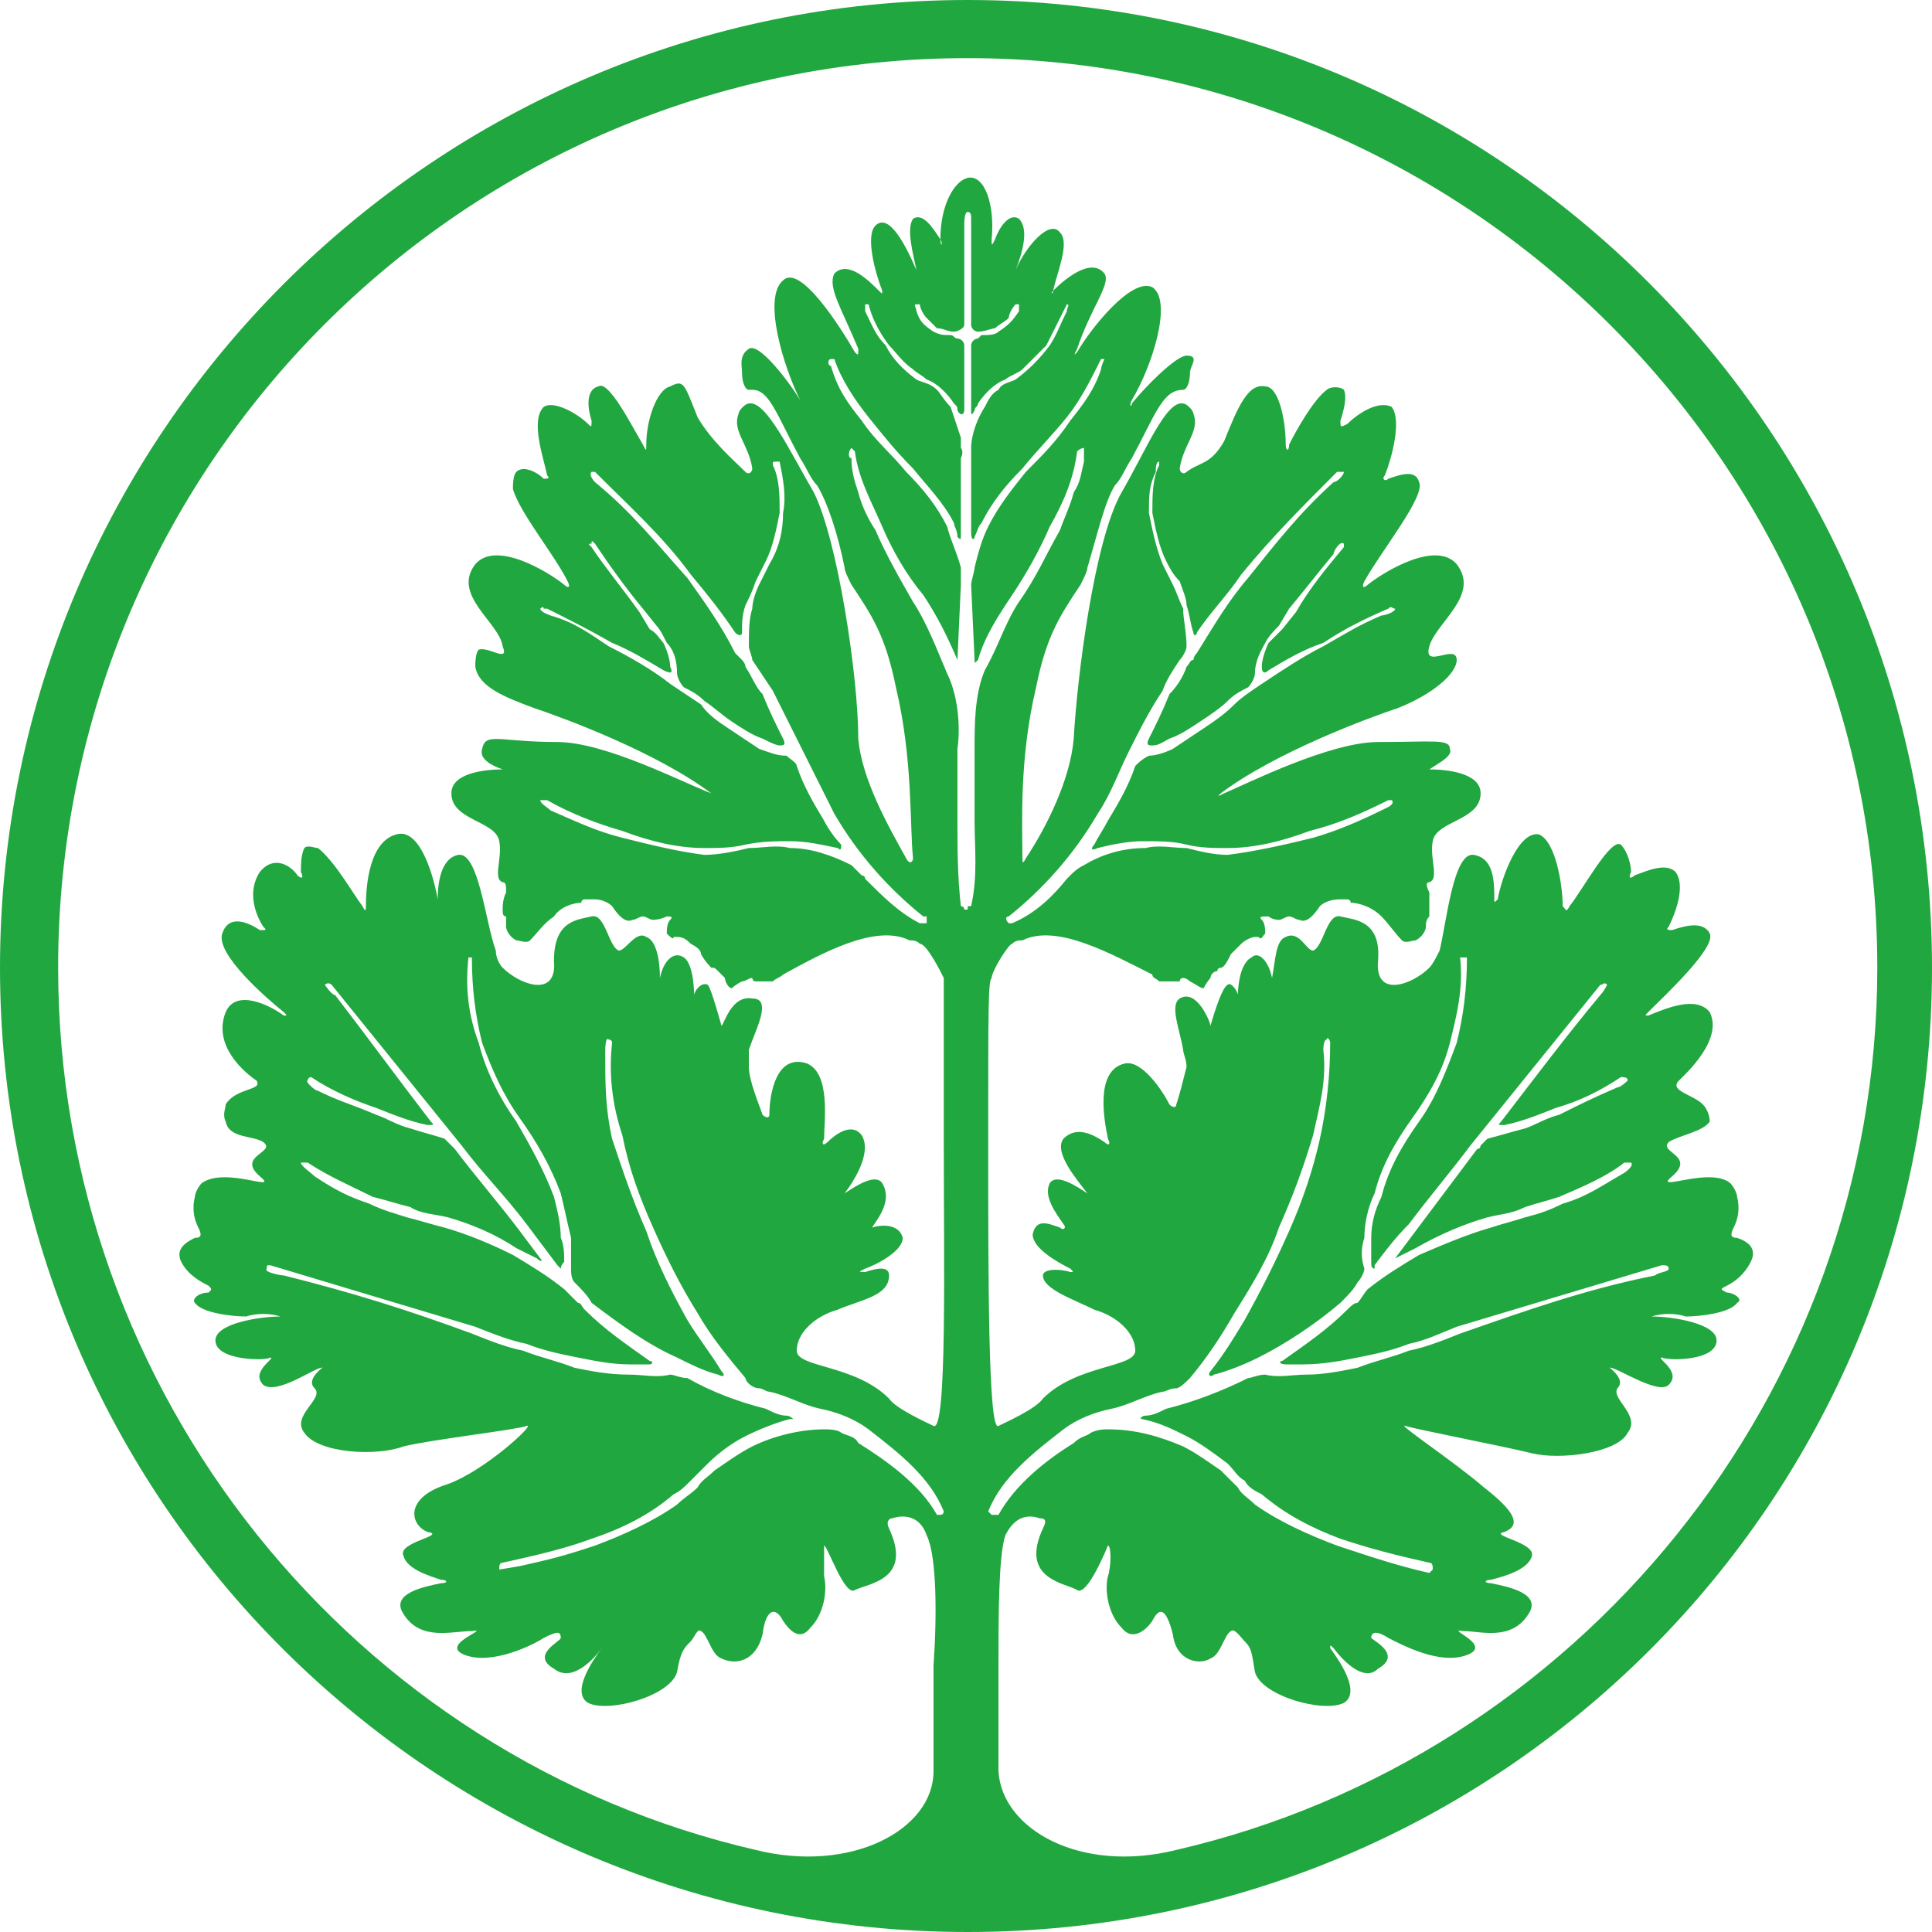 <svg width="100" height="100" viewBox="0 0 100 100" fill="none" xmlns="http://www.w3.org/2000/svg">
<path d="M50.089 0C22.478 0 0 22.478 0 50.089C0 77.699 22.478 100 50.089 100C77.699 100 100 77.699 100 50.089C100 22.478 77.699 0 50.089 0ZM48.673 78.407H48.496C47.611 76.814 45.841 75.575 44.425 74.69C44.248 74.336 43.894 74.336 43.54 74.159C43.363 73.982 42.832 73.982 42.655 73.982C41.416 73.982 40 74.336 38.938 74.867C38.23 75.221 37.522 75.752 36.991 76.106C36.637 76.46 36.283 76.637 36.106 76.991C35.752 77.345 35.398 77.522 35.044 77.876C33.805 78.761 32.212 79.469 30.797 80C29.203 80.531 28.496 80.708 26.903 81.062L25.841 81.239C25.841 81.062 25.841 80.885 26.018 80.885C27.611 80.531 29.203 80.177 30.619 79.646C32.212 79.115 33.628 78.407 34.867 77.345C35.221 77.168 35.398 76.991 35.752 76.637C35.929 76.46 36.283 76.106 36.637 75.752C37.168 75.221 37.876 74.69 38.584 74.336C39.292 73.982 40.177 73.628 40.885 73.451H41.062C41.062 73.451 40.885 73.274 40.708 73.274C40.354 73.274 40 73.097 39.646 72.92C38.23 72.566 36.814 72.035 35.575 71.327C35.221 71.327 34.867 71.15 34.69 71.15C33.982 71.327 33.274 71.15 32.566 71.15C31.504 71.15 30.619 70.974 29.735 70.796C28.85 70.442 27.965 70.266 27.08 69.912C26.195 69.734 25.31 69.38 24.425 69.026C21.062 67.788 18.23 66.903 14.69 66.018C14.513 66.018 13.628 65.841 13.805 65.664C13.805 65.487 13.805 65.487 13.982 65.487C15.752 66.018 17.522 66.549 19.292 67.08C21.062 67.611 22.832 68.142 24.602 68.673C25.487 69.026 26.372 69.38 27.257 69.558C28.142 69.912 29.026 70.088 29.912 70.266C30.797 70.442 31.681 70.62 32.566 70.62C32.92 70.62 33.274 70.62 33.628 70.62C33.805 70.62 33.805 70.442 33.628 70.442C32.389 69.558 31.327 68.85 30.265 67.788C30.088 67.611 30.088 67.434 29.912 67.434C29.735 67.257 29.381 66.903 29.203 66.726C28.319 66.018 27.434 65.487 26.549 64.956C25.487 64.425 24.248 63.894 23.009 63.54C22.301 63.363 21.77 63.186 21.062 63.009C20.531 62.832 19.823 62.655 19.115 62.301C18.053 61.947 17.345 61.593 16.283 60.885C16.106 60.708 15.575 60.354 15.575 60.177C15.575 60.177 15.752 60.177 15.929 60.177C16.991 60.885 18.23 61.416 19.292 61.947C20 62.124 20.531 62.301 21.239 62.478C21.77 62.832 22.478 62.832 23.186 63.009C24.425 63.363 25.664 63.894 26.726 64.602C27.08 64.779 27.434 64.956 27.788 65.133C27.965 65.31 28.142 65.31 27.965 65.133L26.903 63.717C25.841 62.301 24.602 60.885 23.54 59.469L23.363 59.292C23.186 59.115 23.009 58.938 23.009 58.938C22.478 58.761 21.77 58.584 21.239 58.407C20.531 58.23 20 57.876 19.469 57.699C18.23 57.168 17.522 56.991 16.46 56.46C16.283 56.46 15.752 55.929 15.929 55.929C15.929 55.752 16.106 55.752 16.106 55.752C17.168 56.46 18.407 56.991 19.469 57.345C20.354 57.699 21.239 58.053 22.124 58.23C22.478 58.23 22.478 58.23 22.301 58.053C20.531 55.752 19.115 53.805 17.345 51.504C17.168 51.504 16.814 50.974 16.814 50.974C16.991 50.797 17.168 50.974 17.168 50.974L23.894 59.292C24.956 60.708 26.195 61.947 27.257 63.363C27.788 64.071 28.319 64.779 28.85 65.487C28.85 65.487 28.85 65.487 29.026 65.664C29.026 65.664 29.026 65.487 29.203 65.31C29.203 64.956 29.203 64.425 29.026 64.071C29.026 63.363 28.85 62.655 28.673 61.947C28.142 60.531 27.434 59.292 26.726 58.053C25.841 56.814 25.133 55.398 24.779 53.982C24.248 52.566 24.071 51.15 24.248 49.557C24.425 49.557 24.425 49.557 24.425 49.557C24.425 51.15 24.602 52.566 24.956 53.982C25.487 55.398 26.018 56.637 26.903 57.876C27.788 59.115 28.496 60.354 29.026 61.77C29.203 62.478 29.381 63.363 29.558 64.071C29.558 64.602 29.558 65.133 29.558 65.664C29.558 65.841 29.558 66.195 29.735 66.372C30.088 66.726 30.442 67.08 30.619 67.434C32.035 68.496 33.451 69.558 35.044 70.266C35.752 70.62 36.46 70.974 37.168 71.15C37.522 71.327 37.522 71.15 37.345 70.974C36.814 70.088 36.106 69.204 35.575 68.319C34.69 66.726 33.982 65.31 33.451 63.717C32.743 62.124 32.212 60.531 31.681 58.938C31.327 57.345 31.327 56.106 31.327 54.513C31.327 54.336 31.327 53.628 31.504 53.805C31.504 53.805 31.681 53.805 31.681 53.982C31.504 55.575 31.681 57.168 32.212 58.761C32.566 60.531 33.097 61.947 33.805 63.54C34.513 65.133 35.221 66.549 36.106 67.965C36.814 69.204 37.699 70.266 38.584 71.327C38.584 71.504 38.938 71.858 39.292 71.858C39.469 71.858 39.646 72.035 39.823 72.035C40.708 72.212 41.593 72.743 42.478 72.92C43.363 73.097 44.248 73.451 44.956 73.982C46.549 75.221 48.142 76.46 48.85 78.23C48.85 78.23 48.85 78.407 48.673 78.407ZM50.443 38.761C50.443 38.938 50.443 42.478 50.443 42.478C50.443 43.894 50.62 45.31 50.266 46.903C50.266 46.903 50.266 46.903 50.089 46.903C50.089 47.08 50.089 47.08 50.089 47.08H49.911C49.911 46.903 49.734 46.903 49.734 46.903C49.557 45.31 49.557 43.894 49.557 42.478C49.557 42.478 49.557 38.938 49.557 38.761C49.734 37.522 49.557 35.929 49.026 34.867C48.496 33.628 47.965 32.212 47.257 31.15C46.549 29.912 45.841 28.673 45.31 27.434C44.956 26.903 44.602 26.195 44.425 25.487C44.248 24.956 44.071 24.425 44.071 23.717C43.894 23.717 43.894 23.363 44.071 23.186L44.248 23.363C44.425 24.779 45.133 26.018 45.664 27.257C46.195 28.496 46.903 29.735 47.788 30.797C48.496 31.858 49.026 32.92 49.557 34.159C49.557 34.336 49.557 34.336 49.557 34.159L49.734 30.265C49.734 30.088 49.734 29.558 49.734 29.381C49.557 28.673 49.203 27.965 49.026 27.257C48.496 26.195 47.788 25.31 46.903 24.425C46.195 23.54 45.31 22.832 44.602 21.77C43.894 20.885 43.363 20.177 43.009 18.938C42.832 18.938 42.832 18.584 43.009 18.584H43.186C43.54 19.646 44.248 20.708 44.956 21.593C45.664 22.478 46.372 23.363 47.257 24.248C47.965 25.133 48.85 26.018 49.38 27.08C49.38 27.257 49.557 27.434 49.557 27.788C49.734 27.965 49.734 27.965 49.734 27.611C49.734 26.372 49.734 24.956 49.734 23.717C49.911 23.363 49.734 23.186 49.734 23.186C49.734 23.186 49.734 23.009 49.734 22.655C49.557 22.124 49.38 21.593 49.203 21.062C48.85 20.708 48.673 20.354 48.496 20.177C48.142 19.823 47.788 19.823 47.434 19.646C46.726 19.115 46.195 18.584 45.841 17.876C45.31 17.345 45.133 16.814 44.779 16.106V15.752H44.956C45.133 16.46 45.487 17.168 46.018 17.876C46.372 18.23 46.726 18.761 47.257 19.115C47.434 19.292 47.788 19.469 47.965 19.646C48.496 19.823 49.026 20.354 49.38 20.885C49.557 21.062 49.557 21.062 49.557 21.239C49.734 21.593 49.911 21.416 49.911 21.239C49.911 20.885 49.911 20.531 49.911 20.177C49.911 19.469 49.911 18.584 49.911 17.876C49.911 17.699 49.734 17.522 49.557 17.522C49.38 17.522 49.38 17.345 49.203 17.345C48.85 17.345 48.673 17.345 48.319 17.168C47.788 16.814 47.611 16.637 47.434 16.106C47.434 15.929 47.257 15.752 47.434 15.752H47.611C47.611 15.929 47.788 16.283 47.965 16.46C48.142 16.637 48.319 16.814 48.496 16.991C48.85 16.991 49.026 17.168 49.38 17.168C49.557 17.168 49.911 16.991 49.911 16.814C49.911 14.867 49.911 13.451 49.911 11.681C49.911 11.504 49.911 10.973 50.089 10.973C50.266 10.973 50.266 11.15 50.266 11.327C50.266 13.097 50.266 14.867 50.266 16.814C50.266 16.991 50.443 17.168 50.62 17.168C50.974 17.168 51.327 16.991 51.504 16.991C51.681 16.814 52.035 16.637 52.212 16.46C52.212 16.283 52.389 15.929 52.566 15.752C52.566 15.752 52.566 15.752 52.743 15.752V16.106C52.389 16.637 52.212 16.814 51.681 17.168C51.504 17.345 51.15 17.345 50.797 17.345L50.62 17.522C50.443 17.522 50.266 17.699 50.266 17.876C50.266 18.584 50.266 19.469 50.266 20.177C50.266 20.531 50.266 20.885 50.266 21.239C50.266 21.416 50.266 21.593 50.443 21.239C50.443 21.062 50.62 21.062 50.62 20.885C50.974 20.354 51.504 19.823 52.035 19.646C52.212 19.469 52.743 19.292 52.92 19.115C53.274 18.761 53.805 18.23 54.159 17.876C54.513 17.168 54.867 16.46 55.221 15.752C55.398 15.752 55.221 15.929 55.221 16.106C54.867 16.814 54.69 17.345 54.336 17.876C53.805 18.584 53.274 19.115 52.566 19.646C52.212 19.823 51.858 19.823 51.681 20.177C51.327 20.354 51.15 20.708 50.974 21.062C50.62 21.593 50.266 22.478 50.266 23.186C50.266 23.186 50.266 23.363 50.266 23.717C50.266 24.956 50.266 26.372 50.266 27.611C50.266 27.965 50.443 27.965 50.443 27.788C50.62 27.434 50.62 27.257 50.797 27.08C51.327 26.018 52.035 25.133 52.92 24.248C53.628 23.363 54.513 22.478 55.221 21.593C55.929 20.708 56.46 19.646 56.991 18.584C56.991 18.584 56.991 18.584 57.168 18.584C57.168 18.584 56.991 18.938 56.991 19.115C56.637 20.177 56.106 20.885 55.398 21.77C54.69 22.832 53.982 23.54 53.097 24.425C52.389 25.31 51.681 26.195 51.15 27.257C50.797 27.965 50.62 28.673 50.443 29.381C50.443 29.558 50.266 30.088 50.266 30.265L50.443 34.159C50.443 34.336 50.443 34.336 50.62 34.159C50.974 32.92 51.681 31.858 52.389 30.797C53.097 29.735 53.805 28.496 54.336 27.257C55.044 26.018 55.575 24.779 55.752 23.363C55.752 23.363 55.929 23.186 56.106 23.186C56.106 23.363 56.106 23.717 56.106 23.894C55.929 24.602 55.929 24.956 55.575 25.487C55.398 26.195 55.044 26.903 54.867 27.434C54.159 28.673 53.628 29.912 52.743 31.15C52.035 32.212 51.681 33.451 50.974 34.69C50.443 35.929 50.443 37.522 50.443 38.761ZM43.54 43.717C43.186 43.363 42.832 42.832 42.655 42.478C42.124 41.593 41.593 40.708 41.239 39.646C41.239 39.469 40.885 39.292 40.708 39.115C40.177 39.115 39.823 38.938 39.292 38.761C38.761 38.407 38.23 38.053 37.699 37.699C37.168 37.345 36.637 36.991 36.283 36.46C35.752 36.106 35.221 35.752 34.69 35.398C33.805 34.69 32.566 33.982 31.504 33.451C30.442 32.743 29.735 32.212 28.496 31.858C28.496 31.858 27.965 31.681 27.965 31.504C27.965 31.504 28.142 31.327 28.142 31.504H28.319C29.381 32.035 30.442 32.566 31.681 33.274C32.566 33.628 33.451 34.159 34.336 34.69C34.69 34.867 34.867 34.867 34.69 34.513C34.69 34.159 34.513 33.628 34.336 33.274C34.159 33.097 33.982 32.743 33.628 32.566L33.097 31.681C32.212 30.442 31.327 29.381 30.619 28.319C30.442 28.142 30.442 28.142 30.619 28.142C30.619 27.965 30.619 27.965 30.797 28.142C31.504 29.203 32.389 30.442 33.274 31.504L33.982 32.389C34.159 32.566 34.336 32.92 34.513 33.274C34.867 33.628 35.044 34.159 35.044 34.867C35.044 35.044 35.221 35.398 35.398 35.575C35.752 35.752 36.106 35.929 36.46 36.283C36.991 36.637 37.345 36.991 37.876 37.345C38.407 37.699 38.938 38.053 39.469 38.23C39.823 38.407 40.177 38.584 40.354 38.584C40.531 38.584 40.708 38.584 40.531 38.23C40.177 37.522 39.823 36.814 39.469 35.929C39.115 35.575 38.938 35.044 38.584 34.513C38.584 34.336 38.407 34.159 38.407 34.159C38.407 34.159 38.23 33.982 38.053 33.805C37.345 32.389 36.46 31.15 35.575 29.912C33.982 28.142 32.743 26.549 30.797 24.956C30.797 24.956 30.442 24.602 30.619 24.425H30.797C32.566 26.195 34.336 27.788 35.752 29.735C36.637 30.797 37.345 31.681 38.053 32.743C38.23 32.92 38.407 32.92 38.407 32.743C38.407 32.212 38.407 31.858 38.584 31.327C38.761 30.974 38.938 30.619 39.115 30.088C39.292 29.735 39.469 29.381 39.646 29.026C40 28.319 40.177 27.434 40.354 26.549C40.354 25.664 40.354 24.779 40 24.071C40 23.894 40 23.894 40.177 23.894C40.177 23.894 40.177 23.894 40.354 23.894C40.531 24.779 40.708 25.664 40.531 26.549C40.531 27.434 40.354 28.319 39.823 29.203C39.646 29.558 39.469 29.912 39.292 30.265C39.115 30.619 38.938 31.15 38.938 31.504C38.761 32.035 38.761 32.743 38.761 33.451C38.761 33.628 38.938 33.982 38.938 34.159C39.292 34.69 39.646 35.221 40 35.752C40.531 36.814 41.062 37.876 41.593 38.938C42.124 40 42.655 41.062 43.186 42.124C44.425 44.248 46.018 46.018 47.788 47.434H47.965C47.965 47.434 47.965 47.611 47.965 47.788C47.788 47.788 47.788 47.788 47.611 47.788C46.549 47.257 45.664 46.372 44.779 45.487C44.779 45.31 44.602 45.31 44.602 45.31C44.425 45.133 44.248 44.956 44.071 44.779C43.009 44.248 41.947 43.894 40.885 43.894C40.177 43.717 39.469 43.894 38.761 43.894C38.053 44.071 37.168 44.248 36.46 44.248C35.044 44.071 33.628 43.717 32.212 43.363C30.797 43.009 29.735 42.478 28.496 41.947C28.319 41.77 27.965 41.593 27.965 41.416C27.965 41.416 28.142 41.416 28.319 41.416C29.558 42.124 30.974 42.655 32.212 43.009C33.628 43.54 35.044 43.894 36.46 43.894C37.168 43.894 37.876 43.894 38.584 43.717C39.469 43.54 40.177 43.54 40.885 43.54C41.77 43.54 42.478 43.717 43.363 43.894C43.54 44.071 43.54 43.894 43.54 43.717ZM61.239 31.504C61.062 31.15 60.885 30.619 60.708 30.265C60.531 29.912 60.354 29.558 60.177 29.203C59.823 28.319 59.646 27.434 59.469 26.549C59.469 25.664 59.469 25.133 59.823 24.425C59.823 24.248 59.823 23.894 60 23.894C60 23.894 60 23.894 60 24.071C59.646 24.779 59.646 25.664 59.646 26.549C59.823 27.434 60 28.319 60.354 29.026C60.531 29.381 60.708 29.735 61.062 30.088C61.239 30.619 61.416 30.974 61.416 31.327C61.593 31.858 61.593 32.212 61.77 32.743C61.77 32.92 61.947 32.92 61.947 32.743C62.655 31.681 63.54 30.797 64.248 29.735C65.841 27.788 67.434 26.195 69.204 24.425C69.38 24.425 69.38 24.425 69.558 24.425C69.558 24.602 69.204 24.956 69.026 24.956C67.257 26.549 66.018 28.142 64.602 29.912C63.54 31.15 62.832 32.389 61.947 33.805C61.77 33.982 61.77 34.159 61.77 34.159C61.593 34.159 61.593 34.336 61.416 34.513C61.239 35.044 60.885 35.575 60.531 35.929C60.177 36.814 59.823 37.522 59.469 38.23C59.292 38.584 59.469 38.584 59.646 38.584C60 38.584 60.177 38.407 60.531 38.23C61.062 38.053 61.593 37.699 62.124 37.345C62.655 36.991 63.186 36.637 63.54 36.283C63.894 35.929 64.248 35.752 64.602 35.575C64.779 35.398 64.956 35.044 64.956 34.867C64.956 34.159 65.31 33.628 65.487 33.274C65.664 32.92 66.018 32.566 66.195 32.389L66.726 31.504C67.611 30.442 68.142 29.735 69.026 28.673C69.026 28.496 69.38 27.965 69.558 28.142C69.558 28.142 69.558 28.142 69.558 28.319C68.673 29.381 67.788 30.442 67.08 31.681L66.372 32.566C66.195 32.743 65.841 33.097 65.664 33.274C65.487 33.628 65.31 34.159 65.31 34.513C65.31 34.867 65.487 34.867 65.664 34.69C66.549 34.159 67.434 33.628 68.496 33.274C69.558 32.566 70.62 32.035 71.858 31.504C72.035 31.327 72.035 31.504 72.212 31.504C72.212 31.681 71.681 31.858 71.504 31.858C70.266 32.389 69.734 32.743 68.496 33.451C67.434 33.982 66.372 34.69 65.31 35.398C64.779 35.752 64.248 36.106 63.894 36.46C63.363 36.991 62.832 37.345 62.301 37.699C61.77 38.053 61.239 38.407 60.708 38.761C60.354 38.938 59.823 39.115 59.469 39.115C59.115 39.292 58.938 39.469 58.761 39.646C58.407 40.708 57.876 41.593 57.345 42.478C57.168 42.832 56.814 43.363 56.637 43.717C56.46 43.894 56.46 44.071 56.814 43.894C57.522 43.717 58.407 43.54 59.115 43.54C60 43.54 60.708 43.54 61.416 43.717C62.124 43.894 62.832 43.894 63.54 43.894C64.956 43.894 66.372 43.54 67.788 43.009C69.204 42.655 70.442 42.124 71.858 41.416H72.035C72.212 41.593 71.858 41.77 71.858 41.77C70.442 42.478 69.204 43.009 67.965 43.363C66.549 43.717 64.956 44.071 63.54 44.248C62.832 44.248 62.124 44.071 61.416 43.894C60.708 43.894 60 43.717 59.292 43.894C58.053 43.894 56.991 44.248 56.106 44.779C55.752 44.956 55.575 45.133 55.398 45.31C55.398 45.31 55.398 45.31 55.221 45.487C54.513 46.372 53.628 47.257 52.389 47.788H52.212C52.035 47.611 52.035 47.434 52.212 47.434C53.982 46.018 55.575 44.248 56.814 42.124C57.522 41.062 57.876 40 58.407 38.938C58.938 37.876 59.469 36.814 60.177 35.752C60.354 35.221 60.708 34.69 61.062 34.159C61.239 33.982 61.416 33.628 61.416 33.451C61.416 32.743 61.239 32.035 61.239 31.504ZM51.327 78.407L51.15 78.23C51.858 76.46 53.451 75.221 55.044 73.982C55.752 73.451 56.637 73.097 57.522 72.92C58.407 72.743 59.292 72.212 60.177 72.035C60.354 72.035 60.531 71.858 60.885 71.858C61.062 71.858 61.416 71.504 61.593 71.327C62.478 70.266 63.186 69.204 63.894 67.965C64.779 66.549 65.664 65.133 66.195 63.54C66.903 61.947 67.434 60.531 67.965 58.761C68.319 57.168 68.673 55.929 68.496 54.336C68.496 54.336 68.496 53.805 68.673 53.805C68.673 53.628 68.85 53.805 68.85 53.982C68.85 55.575 68.673 57.345 68.319 58.938C67.965 60.531 67.434 62.124 66.726 63.717C66.018 65.31 65.31 66.726 64.425 68.319C63.894 69.204 63.363 70.088 62.655 70.974C62.478 71.15 62.655 71.327 62.832 71.15C63.54 70.974 64.425 70.62 65.133 70.266C66.549 69.558 68.142 68.496 69.38 67.434C69.734 67.08 70.088 66.726 70.266 66.372C70.442 66.195 70.62 65.841 70.62 65.664C70.442 65.133 70.442 64.602 70.62 64.071C70.62 63.363 70.796 62.478 71.15 61.77C71.504 60.354 72.212 59.115 73.097 57.876C73.982 56.637 74.69 55.398 75.044 53.982C75.398 52.566 75.752 51.15 75.575 49.557H75.752H75.929C75.929 51.15 75.752 52.566 75.398 53.982C74.867 55.398 74.336 56.814 73.451 58.053C72.566 59.292 71.858 60.531 71.504 61.947C71.15 62.655 70.974 63.363 70.974 64.071C70.974 64.425 70.974 64.956 70.974 65.31C70.974 65.487 70.974 65.664 71.15 65.664C71.15 65.487 71.15 65.487 71.15 65.487C71.681 64.779 72.212 64.071 72.92 63.363C73.982 61.947 75.044 60.708 76.106 59.292L82.832 50.974C83.009 50.974 83.009 50.797 83.186 50.974C83.186 50.974 83.009 51.327 82.832 51.504C81.062 53.628 79.469 55.752 77.699 58.053C77.522 58.23 77.522 58.23 77.876 58.23C78.761 58.053 79.646 57.699 80.531 57.345C81.77 56.991 82.832 56.46 83.894 55.752C84.071 55.752 84.248 55.752 84.248 55.929C84.248 55.929 83.894 56.283 83.717 56.283C82.478 56.814 81.77 57.168 80.708 57.699C80 57.876 79.469 58.23 78.938 58.407C78.23 58.584 77.699 58.761 76.991 58.938C76.991 58.938 76.814 59.115 76.637 59.292C76.637 59.292 76.637 59.469 76.46 59.469C75.398 60.885 74.336 62.301 73.274 63.717L72.212 65.133C72.035 65.31 72.035 65.31 72.212 65.133C72.566 64.956 72.92 64.779 73.274 64.602C74.513 63.894 75.752 63.363 76.991 63.009C77.699 62.832 78.23 62.832 78.938 62.478C79.469 62.301 80.177 62.124 80.708 61.947C81.947 61.416 83.186 60.885 84.071 60.177C84.248 60.177 84.425 60.177 84.425 60.177C84.602 60.354 84.071 60.708 84.071 60.708C82.832 61.416 82.124 61.947 80.885 62.301C80.177 62.655 79.646 62.832 78.938 63.009C78.407 63.186 77.699 63.363 77.168 63.54C75.929 63.894 74.69 64.425 73.451 64.956C72.566 65.487 71.681 66.018 70.796 66.726C70.62 66.903 70.442 67.257 70.266 67.434C70.088 67.434 69.912 67.611 69.734 67.788C68.673 68.85 67.611 69.558 66.372 70.442C66.195 70.442 66.195 70.62 66.549 70.62C66.903 70.62 67.257 70.62 67.434 70.62C68.496 70.62 69.38 70.442 70.266 70.266C71.15 70.088 72.035 69.912 72.92 69.558C73.805 69.38 74.513 69.026 75.398 68.673C77.168 68.142 78.938 67.611 80.708 67.08C82.478 66.549 84.248 66.018 86.018 65.487C86.195 65.487 86.372 65.487 86.372 65.664C86.372 65.841 85.841 65.841 85.664 66.018C82.124 66.726 79.115 67.788 75.575 69.026C74.69 69.38 73.805 69.734 72.92 69.912C72.035 70.266 71.15 70.442 70.266 70.796C69.38 70.974 68.496 71.15 67.611 71.15C66.903 71.15 66.195 71.327 65.487 71.15C65.133 71.15 64.779 71.327 64.602 71.327C63.186 72.035 61.77 72.566 60.354 72.92C60 73.097 59.646 73.274 59.292 73.274C59.115 73.274 58.938 73.451 59.115 73.451C60 73.628 60.708 73.982 61.416 74.336C62.124 74.69 62.832 75.221 63.54 75.752C63.894 76.106 64.071 76.46 64.425 76.637C64.602 76.991 64.956 77.168 65.31 77.345C66.549 78.407 67.965 79.115 69.38 79.646C70.974 80.177 72.389 80.531 73.982 80.885C74.159 80.885 74.159 81.062 74.159 81.239L73.982 81.416C72.389 81.062 70.796 80.531 69.204 80C67.788 79.469 66.195 78.761 64.956 77.876C64.602 77.522 64.248 77.345 64.071 76.991C63.717 76.637 63.54 76.46 63.186 76.106C62.655 75.752 61.947 75.221 61.239 74.867C60 74.336 58.761 73.982 57.345 73.982C57.168 73.982 56.814 73.982 56.46 74.159C56.283 74.336 55.929 74.336 55.575 74.69C54.159 75.575 52.566 76.814 51.681 78.407C51.504 78.407 51.504 78.407 51.327 78.407ZM60.885 95.752C55.929 96.991 51.858 94.69 51.681 91.681C51.681 88.673 51.681 86.195 51.681 86.195C51.681 83.717 51.681 80.531 52.035 79.469C52.566 78.407 53.274 78.407 53.805 78.584C54.159 78.584 54.159 78.761 53.982 79.115C52.743 81.77 55.221 81.947 55.752 82.301C56.283 82.655 57.345 80 57.345 80C57.522 80 57.522 81.062 57.345 81.593C57.168 82.301 57.345 83.54 58.053 84.248C58.584 84.956 59.292 84.425 59.646 83.894C60 83.186 60.354 83.186 60.708 84.602C60.885 86.018 62.124 86.195 62.655 85.841C63.186 85.664 63.363 84.602 63.717 84.425C63.894 84.248 64.248 84.779 64.425 84.956C64.779 85.31 64.779 85.487 64.956 86.549C65.31 87.788 68.496 88.673 69.558 88.142C70.442 87.611 69.38 86.018 68.85 85.31C68.85 85.133 68.85 85.133 69.026 85.31C69.558 86.018 70.62 87.08 71.327 86.372C72.566 85.664 71.15 84.956 70.974 84.779C70.974 84.425 71.327 84.425 71.858 84.779C72.566 85.133 74.513 86.195 75.929 85.664C77.345 85.133 74.69 84.248 75.752 84.425C76.637 84.425 78.23 84.956 79.115 83.54C79.823 82.478 78.053 82.124 77.168 81.947C76.814 81.947 76.814 81.77 77.168 81.77C77.876 81.593 79.115 81.239 79.292 80.531C79.469 79.823 76.991 79.469 77.876 79.292C78.761 78.938 78.407 78.23 76.814 76.991C75.398 75.752 72.212 73.628 72.743 73.805C73.274 73.982 77.876 74.867 79.292 75.221C80.708 75.575 83.717 75.221 84.248 74.159C84.956 73.274 83.363 72.389 83.717 71.858C84.248 71.327 83.009 70.62 83.363 70.796C83.717 70.796 85.841 72.212 86.372 71.681C87.08 70.974 85.664 70.266 86.018 70.266C86.372 70.442 88.85 70.442 88.85 69.38C88.85 68.496 86.549 68.142 85.487 68.142C85.31 68.142 85.31 68.142 85.487 68.142C86.018 67.965 86.726 67.965 87.257 68.142C87.965 68.142 89.558 67.965 89.912 67.434C90.266 67.257 89.734 66.903 89.38 66.903C89.026 66.726 89.026 66.726 89.38 66.549C89.734 66.372 90.266 66.018 90.62 65.31C90.974 64.602 90.442 64.248 89.912 64.071C89.558 64.071 89.558 63.894 89.734 63.54C89.912 63.186 90.088 62.655 89.912 61.947C89.912 61.77 89.734 61.416 89.558 61.239C88.496 60.354 85.487 61.77 86.549 60.885C87.788 59.823 85.841 59.646 86.372 59.115C86.903 58.761 88.142 58.584 88.496 58.053C88.496 57.699 88.319 57.345 88.142 57.168C87.611 56.637 86.372 56.46 86.903 55.929C87.257 55.575 89.204 53.805 88.496 52.389C87.788 51.504 86.195 52.212 85.31 52.566C85.133 52.566 85.133 52.566 85.31 52.389C86.195 51.504 88.85 49.026 88.496 48.319C88.142 47.611 87.08 47.965 86.549 48.142C86.372 48.142 86.195 48.142 86.372 47.965C86.726 47.257 87.257 45.841 86.726 45.133C86.195 44.602 85.133 45.133 84.602 45.31C84.425 45.487 84.248 45.487 84.425 45.133C84.425 44.779 84.248 44.071 83.894 43.717C83.363 43.363 81.947 46.018 81.239 46.903C81.062 47.257 81.062 47.08 80.885 46.903C80.885 45.841 80.531 43.54 79.646 43.186C78.584 43.009 77.699 45.487 77.522 46.549C77.345 46.726 77.345 46.726 77.345 46.549C77.345 45.664 77.345 44.425 76.283 44.248C75.221 44.071 74.867 47.788 74.513 49.203C74.336 49.557 74.159 49.911 73.982 50.089C73.097 50.974 71.15 51.681 71.327 49.734C71.504 47.611 70.088 47.611 69.38 47.434C68.673 47.257 68.496 49.026 67.965 49.203C67.611 49.203 67.257 48.142 66.549 48.496C66.018 48.673 66.018 49.734 65.841 50.62C65.841 50.797 65.841 50.797 65.841 50.62C65.664 49.734 65.133 49.203 64.779 49.557C64.071 49.911 64.071 51.504 64.071 51.504C64.071 51.327 63.717 50.797 63.54 50.974C63.186 51.15 62.655 53.097 62.655 53.097C62.655 52.92 61.947 51.15 61.062 51.681C60.531 52.035 61.062 53.274 61.239 54.336C61.239 54.513 61.416 54.867 61.416 55.221C61.239 55.929 61.062 56.637 60.885 57.168C60.885 57.345 60.708 57.345 60.531 57.168C60.177 56.46 59.115 54.867 58.23 55.044C56.637 55.398 57.168 58.053 57.345 58.938C57.522 59.292 57.345 59.292 57.168 59.115C56.637 58.761 55.752 58.23 55.044 58.938C54.513 59.646 55.752 61.062 56.283 61.77C56.46 61.947 56.46 61.947 56.283 61.77C55.752 61.416 54.69 60.708 54.336 61.239C53.982 61.947 54.69 62.832 55.044 63.363C55.221 63.54 55.044 63.717 54.867 63.54C54.336 63.363 53.628 63.009 53.451 63.894C53.451 64.602 54.69 65.31 55.398 65.664C55.575 65.841 55.575 65.841 55.398 65.841C54.867 65.664 53.982 65.664 53.982 66.018C53.982 66.726 55.575 67.257 56.637 67.788C57.876 68.142 58.761 69.026 58.761 69.912C58.761 70.796 55.752 70.62 53.982 72.389C53.628 72.92 52.035 73.628 51.681 73.805C51.15 74.159 51.15 66.195 51.15 59.115C51.15 52.035 51.15 50.797 51.327 50.62C51.327 50.266 52.212 48.85 52.389 48.85C52.566 48.673 52.743 48.673 52.92 48.673C54.69 47.788 57.522 49.38 59.646 50.443C59.646 50.62 59.823 50.62 60 50.797C60.354 50.797 60.708 50.797 60.708 50.797C60.885 50.797 60.885 50.797 61.062 50.797C61.062 50.797 61.062 50.62 61.239 50.62C61.416 50.62 61.593 50.797 61.593 50.797C61.947 50.974 62.124 51.15 62.301 51.15C62.301 51.15 62.478 50.797 62.655 50.62C62.655 50.443 62.832 50.266 63.009 50.266C63.009 50.089 63.186 50.089 63.186 50.089C63.363 50.089 63.54 49.734 63.717 49.38C63.894 49.203 64.071 49.026 64.248 48.85C64.425 48.673 64.779 48.496 64.956 48.496C65.133 48.496 65.133 48.496 65.133 48.496C65.31 48.673 65.31 48.496 65.487 48.319C65.487 48.142 65.487 47.788 65.31 47.611C65.133 47.434 65.31 47.434 65.664 47.434C65.841 47.611 66.195 47.611 66.195 47.611C66.372 47.611 66.549 47.434 66.726 47.434C66.903 47.434 67.08 47.611 67.257 47.611C67.611 47.788 67.965 47.434 68.319 46.903C68.496 46.726 68.85 46.549 69.38 46.549C69.38 46.549 69.558 46.549 69.734 46.549C69.734 46.549 69.912 46.549 69.912 46.726C70.266 46.726 70.974 46.903 71.504 47.434C71.858 47.788 72.212 48.319 72.566 48.673C72.743 48.85 73.097 48.673 73.274 48.673C73.628 48.496 73.805 48.142 73.805 47.965C73.805 47.788 73.805 47.611 73.982 47.434C73.982 47.434 73.982 47.257 73.982 47.08C73.982 46.903 73.982 46.549 73.982 46.195C73.805 45.841 73.805 45.664 73.982 45.664C74.513 45.487 73.982 44.425 74.159 43.54C74.336 42.478 76.637 42.478 76.637 41.062C76.637 40 74.867 39.823 73.982 39.823C73.805 39.823 73.805 39.823 73.982 39.823C74.513 39.469 75.221 39.115 75.044 38.761C75.044 38.23 74.159 38.407 71.327 38.407C68.85 38.407 64.602 40.531 63.363 41.062C63.009 41.239 63.009 41.239 63.186 41.062C66.018 38.938 70.796 37.168 72.389 36.637C74.159 35.929 75.398 34.867 75.398 34.159C75.398 33.274 73.628 34.69 73.982 33.451C74.336 32.212 76.637 30.797 75.398 29.203C74.336 27.965 71.681 29.558 70.796 30.265C70.62 30.442 70.442 30.442 70.62 30.088C71.504 28.496 73.805 25.664 73.451 24.956C73.274 24.248 72.389 24.602 71.858 24.779C71.681 24.956 71.504 24.779 71.681 24.602C72.035 23.717 72.566 21.77 72.035 21.062C71.327 20.708 70.266 21.416 69.734 21.947C69.38 22.124 69.38 22.124 69.38 21.77C69.558 21.239 69.734 20.531 69.558 20.177C69.38 20 68.85 20 68.673 20.177C67.965 20.708 67.08 22.301 66.726 23.009C66.726 23.363 66.549 23.363 66.549 23.009C66.549 21.77 66.195 20 65.487 20C64.602 19.823 64.071 21.062 63.363 22.832C62.655 24.071 62.124 23.894 61.416 24.425C61.239 24.602 61.062 24.425 61.062 24.248C61.239 23.009 62.124 22.301 61.77 21.416C61.77 21.239 61.416 20.885 61.239 20.885C60.354 20.708 59.292 23.363 58.053 25.487C56.637 27.965 55.752 35.044 55.575 38.23C55.398 40.354 54.159 42.832 53.097 44.425C52.92 44.779 52.92 44.602 52.92 44.425C52.92 42.655 52.743 39.292 53.628 35.575C54.159 32.92 54.867 31.858 55.929 30.265C56.106 29.912 56.283 29.558 56.283 29.381C56.814 27.611 57.168 26.018 57.699 25.133C58.053 24.779 58.23 24.248 58.584 23.717C59.823 21.416 60.177 20.177 61.239 20.177C61.416 20.177 61.593 19.823 61.593 19.292C61.593 18.938 62.124 18.407 61.416 18.407C60.885 18.407 59.292 20 58.584 20.885C58.584 21.062 58.407 21.062 58.584 20.708C59.646 18.938 60.708 15.575 59.646 14.867C58.584 14.336 56.46 16.991 55.752 18.23C55.575 18.407 55.575 18.407 55.752 18.053C56.46 15.929 57.522 14.69 57.168 14.159C56.46 13.274 55.044 14.513 54.513 15.044C54.513 15.221 54.336 15.221 54.513 15.044C54.69 14.159 55.398 12.566 54.867 12.035C54.336 11.327 53.097 12.743 52.566 13.982C52.389 14.159 52.389 14.159 52.566 13.982C52.92 13.097 53.274 11.858 52.743 11.327C52.212 10.973 51.681 11.858 51.504 12.389C51.327 12.743 51.327 12.743 51.327 12.389C51.504 10.62 50.974 9.027 50.089 9.204C49.38 9.381 48.673 10.62 48.673 12.389C48.85 12.743 48.673 12.743 48.673 12.389C48.319 11.858 47.788 10.973 47.257 11.327C46.903 11.858 47.257 13.097 47.434 13.982C47.611 14.159 47.611 14.159 47.434 13.982C46.903 12.743 46.018 10.973 45.31 11.681C44.779 12.212 45.31 14.159 45.664 15.044C45.664 15.221 45.664 15.221 45.487 15.044C44.956 14.513 43.894 13.451 43.186 14.159C42.832 14.867 43.54 15.929 44.425 18.053C44.425 18.407 44.425 18.407 44.248 18.23C43.54 16.991 41.416 13.628 40.531 14.513C39.469 15.398 40.531 18.938 41.416 20.708C41.593 21.062 41.593 21.062 41.416 20.708C40.885 19.823 39.292 17.699 38.761 18.053C38.23 18.407 38.407 18.938 38.407 19.292C38.407 19.823 38.584 20.177 38.761 20.177C38.761 20.177 38.761 20.177 38.938 20.177C39.823 20.177 40.177 21.416 41.416 23.717C41.77 24.248 41.947 24.779 42.301 25.133C42.832 26.018 43.363 27.611 43.717 29.381C43.717 29.558 43.894 29.912 44.071 30.265C45.133 31.858 45.841 32.92 46.372 35.575C47.257 39.292 47.08 42.655 47.257 44.425C47.257 44.602 47.08 44.779 46.903 44.425C46.018 42.832 44.602 40.354 44.425 38.23C44.425 35.044 43.363 27.965 42.124 25.487C40.885 23.363 39.646 20.708 38.761 20.885C38.584 20.885 38.23 21.239 38.23 21.416C37.876 22.301 38.761 23.009 38.938 24.248C38.938 24.425 38.761 24.602 38.584 24.425C38.053 23.894 36.814 22.832 36.106 21.593C35.398 19.823 35.398 19.646 34.69 20C33.982 20.177 33.451 21.77 33.451 23.009C33.451 23.363 33.451 23.363 33.274 23.009C32.743 22.124 31.504 19.646 30.974 20C30.265 20.177 30.442 21.239 30.619 21.77C30.619 22.124 30.619 22.124 30.442 21.947C29.912 21.416 28.673 20.708 28.142 21.062C27.434 21.77 28.142 23.717 28.319 24.602C28.496 24.779 28.319 24.779 28.142 24.779C27.788 24.425 27.08 24.071 26.726 24.425C26.549 24.602 26.549 25.133 26.549 25.31C26.903 26.549 28.673 28.673 29.381 30.088C29.558 30.442 29.381 30.442 29.203 30.265C28.319 29.558 25.664 27.965 24.602 29.203C23.363 30.797 25.841 32.212 26.018 33.451C26.372 34.336 25.31 33.451 24.779 33.628C24.602 33.805 24.602 34.336 24.602 34.513C24.779 35.575 26.195 36.106 27.611 36.637C29.203 37.168 33.982 38.938 36.814 41.062C36.991 41.239 36.991 41.239 36.814 41.062C35.398 40.531 31.327 38.407 28.85 38.407C25.841 38.407 25.133 37.876 24.956 38.761C24.779 39.292 25.487 39.646 26.018 39.823C26.195 39.823 26.195 39.823 26.018 39.823C25.133 39.823 23.363 40 23.363 41.062C23.363 42.478 25.664 42.478 25.841 43.54C26.018 44.425 25.487 45.487 26.018 45.664C26.195 45.664 26.195 45.841 26.195 46.195C26.018 46.549 26.018 46.903 26.018 47.08C26.018 47.257 26.018 47.434 26.195 47.434C26.195 47.611 26.195 47.788 26.195 47.965C26.195 48.142 26.372 48.496 26.726 48.673C26.903 48.673 27.257 48.85 27.434 48.673C27.788 48.319 28.142 47.788 28.673 47.434C29.026 46.903 29.735 46.726 30.088 46.726C30.088 46.549 30.265 46.549 30.265 46.549C30.442 46.549 30.619 46.549 30.797 46.549C31.15 46.549 31.504 46.726 31.681 46.903C32.035 47.434 32.389 47.788 32.743 47.611C32.92 47.611 33.097 47.434 33.274 47.434C33.451 47.434 33.628 47.611 33.805 47.611C33.805 47.611 34.159 47.611 34.513 47.434C34.69 47.434 34.867 47.434 34.69 47.611C34.513 47.788 34.513 48.142 34.513 48.319C34.69 48.496 34.867 48.673 34.867 48.496H35.044C35.398 48.496 35.575 48.673 35.752 48.85C36.106 49.026 36.283 49.203 36.283 49.38C36.46 49.734 36.814 50.089 36.814 50.089C36.991 50.089 36.991 50.089 37.168 50.266C37.168 50.266 37.345 50.443 37.522 50.62C37.522 50.797 37.699 51.15 37.876 51.15C37.876 51.15 38.053 50.974 38.407 50.797C38.584 50.797 38.761 50.62 38.938 50.62C38.938 50.62 38.938 50.797 39.115 50.797H39.292C39.469 50.797 39.646 50.797 40 50.797C40.177 50.62 40.354 50.62 40.531 50.443C42.478 49.38 45.31 47.788 47.08 48.673C47.257 48.673 47.434 48.673 47.611 48.85C47.965 48.85 48.673 50.266 48.85 50.62C48.85 50.797 48.85 52.92 48.85 59.115C48.85 65.31 49.026 74.159 48.319 73.805C47.965 73.628 46.372 72.92 46.018 72.389C44.248 70.62 41.239 70.796 41.239 69.912C41.239 69.026 42.124 68.142 43.363 67.788C44.602 67.257 46.018 67.08 46.018 66.018C46.018 65.487 45.31 65.664 44.779 65.841C44.425 65.841 44.425 65.841 44.779 65.664C45.31 65.487 46.726 64.779 46.726 64.071C46.549 63.363 45.664 63.363 45.133 63.54C44.956 63.717 44.956 63.717 45.133 63.54C45.487 63.009 46.195 62.124 45.664 61.239C45.31 60.708 44.248 61.416 43.717 61.77C43.54 61.947 43.54 61.947 43.717 61.77C44.248 61.062 45.133 59.646 44.602 58.761C44.071 58.053 43.186 58.761 42.832 59.115C42.655 59.292 42.478 59.292 42.655 58.938C42.655 58.053 43.009 55.575 41.77 55.044C40.177 54.513 39.823 56.637 39.823 57.699C39.823 57.876 39.646 57.876 39.469 57.699C39.292 57.168 38.761 55.929 38.761 55.221C38.761 54.867 38.761 54.513 38.761 54.336C39.115 53.274 40 51.681 38.938 51.681C37.876 51.504 37.522 52.92 37.345 53.097C37.345 53.097 36.814 51.15 36.637 50.974C36.283 50.797 35.929 51.327 35.929 51.504C35.929 51.504 35.929 49.911 35.398 49.557C34.867 49.203 34.336 49.734 34.159 50.62C34.159 50.797 34.159 50.797 34.159 50.62C34.159 49.734 33.982 48.673 33.451 48.496C32.92 48.142 32.389 49.203 32.035 49.203C31.504 49.026 31.327 47.257 30.619 47.434C29.912 47.611 28.673 47.611 28.673 49.734C28.85 51.681 26.903 50.974 26.018 50.089C25.841 49.911 25.664 49.557 25.664 49.203C25.133 47.788 24.779 44.071 23.717 44.248C22.832 44.425 22.655 45.664 22.655 46.549C22.655 46.726 22.655 46.726 22.655 46.549C22.478 45.487 21.77 42.832 20.531 43.186C19.115 43.54 18.938 45.841 18.938 46.903C18.938 47.08 18.938 47.257 18.761 46.903C18.23 46.195 17.345 44.602 16.46 43.894C16.283 43.894 15.929 43.717 15.752 43.894C15.575 44.248 15.575 44.779 15.575 45.133C15.752 45.487 15.575 45.487 15.398 45.31C15.044 44.779 14.159 44.248 13.451 45.133C12.743 46.195 13.274 47.434 13.628 47.965C13.805 48.142 13.805 48.142 13.451 48.142C12.92 47.788 11.858 47.257 11.504 48.319C11.15 49.38 13.805 51.681 14.69 52.389C14.867 52.566 14.867 52.566 14.69 52.566C13.982 52.035 12.212 51.15 11.681 52.389C10.973 54.159 12.743 55.575 13.274 55.929C13.628 56.46 12.212 56.283 11.681 57.168C11.681 57.345 11.504 57.699 11.681 58.053C11.858 58.938 13.097 58.761 13.628 59.115C14.336 59.646 12.212 59.823 13.451 60.885C14.513 61.77 11.681 60.354 10.443 61.239C10.265 61.416 10.088 61.77 10.088 61.947C9.912 62.655 10.088 63.186 10.265 63.54C10.443 63.894 10.443 64.071 10.088 64.071C9.735 64.248 9.027 64.602 9.381 65.31C9.735 66.018 10.443 66.372 10.796 66.549C10.973 66.726 10.973 66.726 10.796 66.903C10.265 66.903 9.912 67.257 10.088 67.434C10.443 67.965 12.035 68.142 12.743 68.142C13.274 67.965 13.982 67.965 14.513 68.142C14.69 68.142 14.69 68.142 14.513 68.142C13.451 68.142 11.15 68.496 11.15 69.38C11.15 70.442 13.805 70.442 13.982 70.266C14.336 70.266 12.92 70.974 13.628 71.681C14.336 72.212 16.283 70.796 16.637 70.796C16.991 70.62 15.752 71.327 16.283 71.858C16.814 72.389 15.044 73.274 15.752 74.159C16.46 75.221 19.469 75.398 20.885 74.867C22.301 74.513 26.903 73.982 27.257 73.805C27.788 73.628 25.133 76.106 23.186 76.814C20.885 77.522 21.239 78.938 22.124 79.292C23.186 79.469 20.531 79.823 20.885 80.531C21.062 81.239 22.301 81.593 22.832 81.77C23.186 81.77 23.186 81.947 22.832 81.947C21.947 82.124 20.177 82.478 20.885 83.54C21.77 84.956 23.363 84.425 24.425 84.425C25.487 84.248 22.655 85.133 24.071 85.664C25.487 86.195 27.611 85.133 28.142 84.779C28.85 84.425 29.026 84.425 29.026 84.779C29.026 84.956 27.434 85.664 28.673 86.372C29.558 87.08 30.619 86.018 31.15 85.31C31.327 85.133 31.327 85.133 31.15 85.31C30.619 86.018 29.558 87.611 30.442 88.142C31.504 88.673 34.69 87.788 35.044 86.549C35.221 85.487 35.398 85.31 35.752 84.956C35.929 84.779 36.106 84.248 36.283 84.425C36.637 84.602 36.814 85.664 37.345 85.841C38.053 86.195 39.115 86.018 39.469 84.602C39.646 83.186 40.177 83.186 40.531 83.894C40.885 84.425 41.416 84.956 41.947 84.248C42.655 83.54 42.832 82.301 42.655 81.593C42.655 81.062 42.655 80 42.655 80C42.832 80 43.717 82.655 44.248 82.301C44.956 81.947 47.257 81.77 46.018 79.115C45.841 78.761 46.018 78.584 46.195 78.584C46.726 78.407 47.611 78.407 47.965 79.469C48.496 80.531 48.496 83.717 48.319 86.195V91.681C48.319 94.69 44.071 96.991 39.115 95.752C18.407 90.974 3.009 72.212 3.009 50.089C3.009 24.071 24.071 3.009 50.089 3.009C75.929 3.009 97.168 24.071 97.168 50.089C97.168 72.212 81.593 90.974 60.885 95.752Z" fill="#21A73F"/>
</svg>
